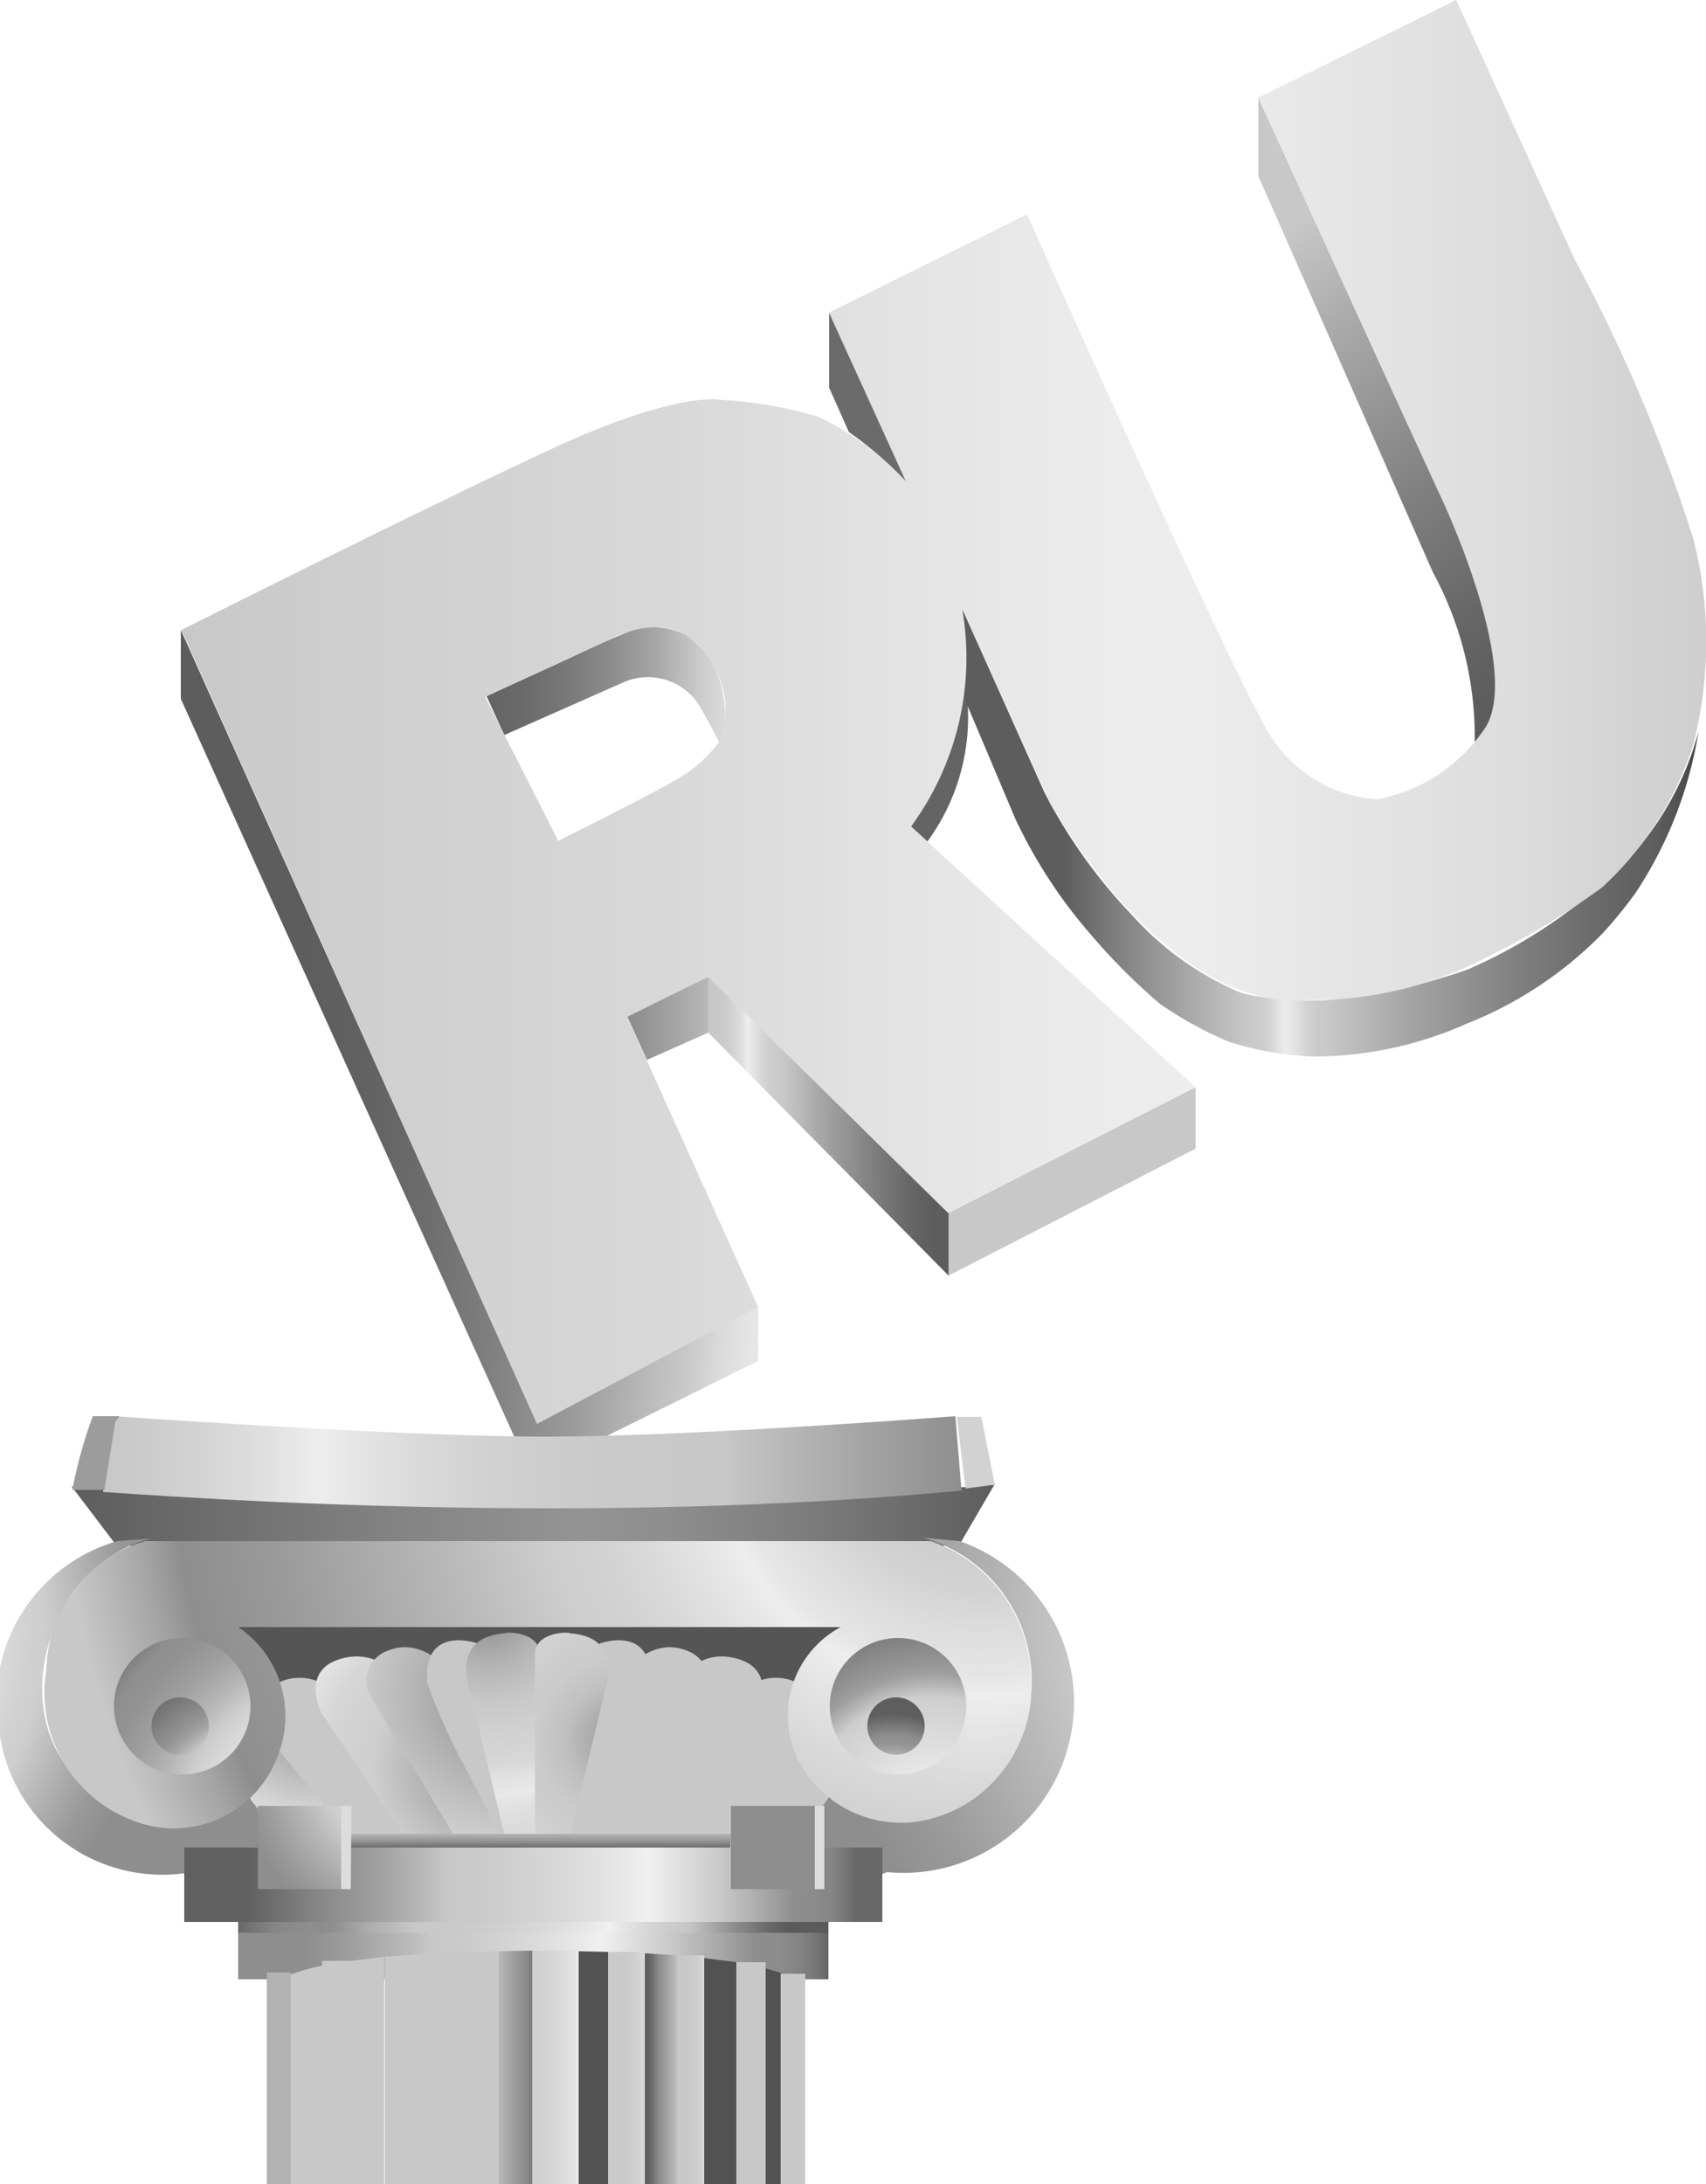 <svg xmlns="http://www.w3.org/2000/svg" xmlns:xlink="http://www.w3.org/1999/xlink" viewBox="0 0 25 32"><defs><style>.cls-1{fill:#646464;}.cls-2{fill:url(#Безымянный_градиент_103);}.cls-3{fill:url(#Безымянный_градиент_99);}.cls-4{fill:url(#Безымянный_градиент_101);}.cls-5{fill:url(#Безымянный_градиент_100);}.cls-6{fill:url(#Безымянный_градиент_99-2);}.cls-7{fill:#6b6b6b;}.cls-8{fill:url(#Безымянный_градиент_98);}.cls-9{fill:url(#Безымянный_градиент_97);}.cls-10{fill:url(#Безымянный_градиент_96);}.cls-11{fill:url(#Безымянный_градиент_95);}.cls-12{fill:#d2d2d2;}.cls-13{fill:url(#Безымянный_градиент_94);}.cls-14{fill:#9c9c9c;}.cls-15{fill:url(#Безымянный_градиент_93);}.cls-16{fill:url(#Безымянный_градиент_92);}.cls-17{fill:#555;}.cls-18{fill:url(#Безымянный_градиент_91);}.cls-19{fill:url(#Безымянный_градиент_90);}.cls-20{fill:url(#Безымянный_градиент_84);}.cls-21{fill:url(#Безымянный_градиент_84-2);}.cls-22{fill:url(#Безымянный_градиент_84-3);}.cls-23{fill:url(#Безымянный_градиент_82);}.cls-24{fill:url(#Безымянный_градиент_84-4);}.cls-25{fill:url(#Безымянный_градиент_84-5);}.cls-26{fill:url(#Безымянный_градиент_82-2);}.cls-27{fill:url(#Безымянный_градиент_82-3);}.cls-28{fill:url(#Безымянный_градиент_81);}.cls-29{fill:url(#Безымянный_градиент_80);}.cls-30{fill:url(#Безымянный_градиент_74);}.cls-31{fill:url(#Безымянный_градиент_74-2);}.cls-32{fill:url(#Безымянный_градиент_74-3);}.cls-33{fill:url(#Безымянный_градиент_74-4);}.cls-34{fill:url(#Безымянный_градиент_74-5);}.cls-35{fill:#b2b2b2;}.cls-36{fill:url(#Безымянный_градиент_74-6);}.cls-37{fill:url(#Безымянный_градиент_73);}.cls-38{fill:url(#Безымянный_градиент_65);}.cls-39{fill:url(#Безымянный_градиент_65-2);}.cls-40{fill:url(#Безымянный_градиент_64);}.cls-41{fill:url(#Безымянный_градиент_62);}.cls-42{fill:url(#Безымянный_градиент_62-2);}.cls-43{fill:url(#Безымянный_градиент_67);}.cls-44{fill:url(#Безымянный_градиент_65-3);}.cls-45{fill:url(#Безымянный_градиент_65-4);}.cls-46{fill:url(#Безымянный_градиент_64-2);}.cls-47{fill:url(#Безымянный_градиент_62-3);}.cls-48{fill:url(#Безымянный_градиент_62-4);}.cls-49{fill:url(#Безымянный_градиент_61);}.cls-50{fill:url(#Безымянный_градиент_60);}.cls-51{fill:url(#Безымянный_градиент_59);}.cls-52{fill:url(#Безымянный_градиент_58);}.cls-53{fill:url(#Безымянный_градиент_57);}.cls-54{fill:url(#Безымянный_градиент_56);}.cls-55{fill:url(#Безымянный_градиент_55);}.cls-56{fill:url(#Безымянный_градиент_53);}.cls-57{fill:url(#Безымянный_градиент_53-2);}.cls-58{fill:#ddd;}</style><linearGradient id="Безымянный_градиент_103" x1="15.64" y1="17.63" x2="4.3" y2="18.67" gradientTransform="matrix(1, 0, 0, -1, 0, 34)" gradientUnits="userSpaceOnUse"><stop offset="0" stop-color="#c8c8c8"/><stop offset="0.05" stop-color="#cbcbcb"/><stop offset="0.13" stop-color="#d2d2d2"/><stop offset="0.22" stop-color="#ddd"/><stop offset="0.33" stop-color="#ededed"/><stop offset="0.35" stop-color="#ebebeb"/><stop offset="0.38" stop-color="#e5e5e5"/><stop offset="0.42" stop-color="#dadada"/><stop offset="0.45" stop-color="#ccc"/><stop offset="0.46" stop-color="#c8c8c8"/><stop offset="0.5" stop-color="#bcbcbc"/><stop offset="0.6" stop-color="#9a9a9a"/><stop offset="0.71" stop-color="gray"/><stop offset="0.81" stop-color="#6d6d6d"/><stop offset="0.91" stop-color="#616161"/><stop offset="1" stop-color="#5d5d5d"/></linearGradient><linearGradient id="Безымянный_градиент_99" x1="15.32" y1="23.91" x2="5.81" y2="23.97" gradientTransform="matrix(1, 0, 0, -1, 0, 34)" gradientUnits="userSpaceOnUse"><stop offset="0" stop-color="#c8c8c8"/><stop offset="0.07" stop-color="#cdcdcd"/><stop offset="0.2" stop-color="#d9d9d9"/><stop offset="0.36" stop-color="#ebebeb"/><stop offset="0.38" stop-color="#ededed"/><stop offset="0.41" stop-color="#ececec"/><stop offset="0.44" stop-color="#e8e8e8"/><stop offset="0.47" stop-color="#e1e1e1"/><stop offset="0.5" stop-color="#d8d8d8"/><stop offset="0.53" stop-color="#ccc"/><stop offset="0.54" stop-color="#c8c8c8"/><stop offset="0.54" stop-color="#c7c7c7"/><stop offset="0.6" stop-color="#a7a7a7"/><stop offset="0.67" stop-color="#8c8c8c"/><stop offset="0.74" stop-color="#787878"/><stop offset="0.81" stop-color="#696969"/><stop offset="0.9" stop-color="#606060"/><stop offset="1" stop-color="#5d5d5d"/></linearGradient><linearGradient id="Безымянный_градиент_101" x1="16.24" y1="19.08" x2="5.43" y2="19.08" gradientTransform="matrix(1, 0, 0, -1, 0, 34)" gradientUnits="userSpaceOnUse"><stop offset="0" stop-color="#c8c8c8"/><stop offset="0.51" stop-color="#c7c7c7"/><stop offset="0.51" stop-color="#c8c8c8"/><stop offset="0.58" stop-color="#a7a7a7"/><stop offset="0.65" stop-color="#8c8c8c"/><stop offset="0.72" stop-color="#787878"/><stop offset="0.8" stop-color="#696969"/><stop offset="0.89" stop-color="#606060"/><stop offset="1" stop-color="#5d5d5d"/></linearGradient><linearGradient id="Безымянный_градиент_100" x1="10.15" y1="17.49" x2="13.67" y2="17.5" gradientTransform="matrix(1, 0, 0, -1, 0, 34)" gradientUnits="userSpaceOnUse"><stop offset="0.1" stop-color="#c8c8c8"/><stop offset="0.13" stop-color="#cacaca"/><stop offset="0.15" stop-color="#cecece"/><stop offset="0.18" stop-color="#d6d6d6"/><stop offset="0.21" stop-color="#e0e0e0"/><stop offset="0.23" stop-color="#ededed"/><stop offset="0.26" stop-color="#e1e1e1"/><stop offset="0.29" stop-color="#d7d7d7"/><stop offset="0.32" stop-color="#cecece"/><stop offset="0.35" stop-color="#cacaca"/><stop offset="0.38" stop-color="#c8c8c8"/><stop offset="0.52" stop-color="#a9a9a9"/><stop offset="0.74" stop-color="#818181"/><stop offset="0.9" stop-color="#676767"/><stop offset="1" stop-color="#5d5d5d"/></linearGradient><linearGradient id="Безымянный_градиент_99-2" x1="439.42" y1="16.69" x2="934.95" y2="16.69" xlink:href="#Безымянный_градиент_99"/><linearGradient id="Безымянный_градиент_98" x1="14.22" y1="36.8" x2="22.39" y2="24.15" gradientTransform="matrix(1, 0, 0, -1, 0, 34)" gradientUnits="userSpaceOnUse"><stop offset="0.2" stop-color="#ededed"/><stop offset="0.23" stop-color="#ececec"/><stop offset="0.26" stop-color="#e8e8e8"/><stop offset="0.28" stop-color="#e1e1e1"/><stop offset="0.3" stop-color="#d8d8d8"/><stop offset="0.32" stop-color="#ccc"/><stop offset="0.33" stop-color="#c8c8c8"/><stop offset="0.51" stop-color="#c8c8c8"/><stop offset="0.61" stop-color="#acacac"/><stop offset="0.79" stop-color="#818181"/><stop offset="0.92" stop-color="#676767"/><stop offset="1" stop-color="#5d5d5d"/></linearGradient><linearGradient id="Безымянный_градиент_97" x1="14.84" y1="21.8" x2="25.58" y2="21.8" gradientTransform="matrix(1, 0, 0, -1, 0, 34)" gradientUnits="userSpaceOnUse"><stop offset="0.07" stop-color="#5d5d5d"/><stop offset="0.15" stop-color="#838383"/><stop offset="0.27" stop-color="#b4b4b4"/><stop offset="0.32" stop-color="#c8c8c8"/><stop offset="0.33" stop-color="#c9c9c9"/><stop offset="0.34" stop-color="#cdcdcd"/><stop offset="0.35" stop-color="#d4d4d4"/><stop offset="0.36" stop-color="#dedede"/><stop offset="0.37" stop-color="#eaeaea"/><stop offset="0.37" stop-color="#ededed"/><stop offset="0.39" stop-color="#dfdfdf"/><stop offset="0.4" stop-color="#d3d3d3"/><stop offset="0.42" stop-color="#c8c8c8"/><stop offset="0.42" stop-color="#cbcbcb"/><stop offset="0.55" stop-color="#a2a2a2"/><stop offset="0.7" stop-color="#7d7d7d"/><stop offset="0.82" stop-color="#666"/><stop offset="0.88" stop-color="#5d5d5d"/><stop offset="0.97" stop-color="#383838"/></linearGradient><linearGradient id="Безымянный_градиент_96" x1="2.66" y1="23.57" x2="25" y2="23.57" gradientTransform="matrix(1, 0, 0, -1, 0, 34)" gradientUnits="userSpaceOnUse"><stop offset="0" stop-color="#c8c8c8"/><stop offset="0.1" stop-color="#cecece"/><stop offset="0.32" stop-color="#d8d8d8"/><stop offset="0.47" stop-color="#e3e3e3"/><stop offset="0.59" stop-color="#ebebeb"/><stop offset="0.66" stop-color="#ededed"/><stop offset="0.8" stop-color="#e2e2e2"/><stop offset="0.87" stop-color="#ddd"/><stop offset="0.91" stop-color="#d8d8d8"/><stop offset="1" stop-color="#cecece"/></linearGradient><linearGradient id="Безымянный_градиент_95" x1="1.05" y1="11.81" x2="14.58" y2="11.81" gradientTransform="matrix(1, 0, 0, -1, 0, 34)" gradientUnits="userSpaceOnUse"><stop offset="0" stop-color="#5d5d5d"/><stop offset="0.36" stop-color="#848484"/><stop offset="0.55" stop-color="#949494"/><stop offset="0.65" stop-color="#8d8d8d"/><stop offset="0.8" stop-color="#7c7c7c"/><stop offset="0.99" stop-color="#5f5f5f"/><stop offset="1" stop-color="#5d5d5d"/></linearGradient><linearGradient id="Безымянный_градиент_94" x1="1.56" y1="12.59" x2="14.17" y2="12.59" gradientTransform="matrix(1, 0, 0, -1, 0, 34)" gradientUnits="userSpaceOnUse"><stop offset="0" stop-color="#c8c8c8"/><stop offset="0.04" stop-color="#cbcbcb"/><stop offset="0.1" stop-color="#d2d2d2"/><stop offset="0.17" stop-color="#ddd"/><stop offset="0.25" stop-color="#ededed"/><stop offset="0.29" stop-color="#e5e5e5"/><stop offset="0.36" stop-color="#dadada"/><stop offset="0.43" stop-color="#d2d2d2"/><stop offset="0.51" stop-color="#cdcdcd"/><stop offset="0.59" stop-color="#c9c9c9"/><stop offset="0.72" stop-color="#c8c8c8"/><stop offset="0.73" stop-color="#c4c4c4"/><stop offset="0.91" stop-color="#9e9e9e"/><stop offset="1" stop-color="#8e8e8e"/></linearGradient><radialGradient id="Безымянный_градиент_93" cx="-333.64" cy="285.84" r="1" gradientTransform="matrix(7.76, 0, 0, -7.78, 2585.38, 2247.73)" gradientUnits="userSpaceOnUse"><stop offset="0" stop-color="#c8c8c8"/><stop offset="0.11" stop-color="#c9c9c9"/><stop offset="0.2" stop-color="#cdcdcd"/><stop offset="0.28" stop-color="#d3d3d3"/><stop offset="0.35" stop-color="#dbdbdb"/><stop offset="0.42" stop-color="#e6e6e6"/><stop offset="0.43" stop-color="#e7e7e7"/><stop offset="0.43" stop-color="#e4e4e4"/><stop offset="0.49" stop-color="#d8d8d8"/><stop offset="0.53" stop-color="#d1d1d1"/><stop offset="0.56" stop-color="#cecece"/><stop offset="0.62" stop-color="#b9b9b9"/><stop offset="0.71" stop-color="#9a9a9a"/><stop offset="0.77" stop-color="#8e8e8e"/></radialGradient><radialGradient id="Безымянный_градиент_92" cx="-335.32" cy="287.1" r="1" gradientTransform="matrix(8.03, 0, 0, -8.05, 2711.99, 2335.08)" gradientUnits="userSpaceOnUse"><stop offset="0" stop-color="#c8c8c8"/><stop offset="0.07" stop-color="#c9c9c9"/><stop offset="0.13" stop-color="#cdcdcd"/><stop offset="0.18" stop-color="#d3d3d3"/><stop offset="0.22" stop-color="#dcdcdc"/><stop offset="0.27" stop-color="#e6e6e6"/><stop offset="0.29" stop-color="#ededed"/><stop offset="0.32" stop-color="#e4e4e4"/><stop offset="0.36" stop-color="#d8d8d8"/><stop offset="0.4" stop-color="#d1d1d1"/><stop offset="0.42" stop-color="#cecece"/><stop offset="0.56" stop-color="#b9b9b9"/><stop offset="0.78" stop-color="#9a9a9a"/><stop offset="0.9" stop-color="#8e8e8e"/></radialGradient><linearGradient id="Безымянный_градиент_91" x1="12.54" y1="6.39" x2="3.62" y2="6.39" gradientTransform="matrix(1, 0, 0, -1, 0, 34)" gradientUnits="userSpaceOnUse"><stop offset="0" stop-color="#686868"/><stop offset="0.02" stop-color="#787878"/><stop offset="0.04" stop-color="#858585"/><stop offset="0.07" stop-color="#8c8c8c"/><stop offset="0.1" stop-color="#8e8e8e"/><stop offset="0.16" stop-color="#acacac"/><stop offset="0.22" stop-color="#c8c8c8"/><stop offset="0.34" stop-color="#f0f0f0"/><stop offset="0.37" stop-color="#eaeaea"/><stop offset="0.46" stop-color="#dbdbdb"/><stop offset="0.55" stop-color="#d1d1d1"/><stop offset="0.62" stop-color="#cacaca"/><stop offset="0.67" stop-color="#c8c8c8"/><stop offset="0.7" stop-color="#bcbcbc"/><stop offset="0.8" stop-color="#9b9b9b"/><stop offset="0.86" stop-color="#8e8e8e"/><stop offset="0.92" stop-color="#7a7a7a"/><stop offset="1" stop-color="#606060"/></linearGradient><linearGradient id="Безымянный_градиент_90" x1="12.1" y1="5.38" x2="3.45" y2="5.38" gradientTransform="matrix(1, 0, 0, -1, 0, 34)" gradientUnits="userSpaceOnUse"><stop offset="0" stop-color="#686868"/><stop offset="0.02" stop-color="#787878"/><stop offset="0.05" stop-color="#858585"/><stop offset="0.08" stop-color="#8c8c8c"/><stop offset="0.12" stop-color="#8e8e8e"/><stop offset="0.19" stop-color="#acacac"/><stop offset="0.26" stop-color="#c8c8c8"/><stop offset="0.38" stop-color="#f0f0f0"/><stop offset="0.41" stop-color="#eaeaea"/><stop offset="0.49" stop-color="#dbdbdb"/><stop offset="0.56" stop-color="#d1d1d1"/><stop offset="0.62" stop-color="#cacaca"/><stop offset="0.67" stop-color="#c8c8c8"/><stop offset="0.7" stop-color="#bcbcbc"/><stop offset="0.82" stop-color="#9b9b9b"/><stop offset="0.88" stop-color="#8e8e8e"/></linearGradient><linearGradient id="Безымянный_градиент_84" x1="7.08" y1="3.71" x2="8.16" y2="3.71" gradientTransform="matrix(1, 0, 0, -1, 0, 34)" gradientUnits="userSpaceOnUse"><stop offset="0.12" stop-color="#c8c8c8"/><stop offset="0.19" stop-color="#bcbcbc"/><stop offset="0.43" stop-color="#9b9b9b"/><stop offset="0.55" stop-color="#8e8e8e"/><stop offset="0.76" stop-color="#6d6d6d"/><stop offset="0.94" stop-color="#525252"/></linearGradient><linearGradient id="Безымянный_градиент_84-2" x1="122.75" y1="3.71" x2="117" y2="3.71" xlink:href="#Безымянный_градиент_84"/><linearGradient id="Безымянный_градиент_84-3" x1="123.66" y1="3.7" x2="132.65" y2="3.7" xlink:href="#Безымянный_градиент_84"/><linearGradient id="Безымянный_градиент_82" x1="10.07" y1="3.69" x2="9.19" y2="3.69" gradientTransform="matrix(1, 0, 0, -1, 0, 34)" gradientUnits="userSpaceOnUse"><stop offset="0.12" stop-color="#c8c8c8"/><stop offset="0.18" stop-color="#bcbcbc"/><stop offset="0.37" stop-color="#9b9b9b"/><stop offset="0.47" stop-color="#8e8e8e"/><stop offset="0.54" stop-color="#787878"/><stop offset="0.61" stop-color="#676767"/><stop offset="0.7" stop-color="#5c5c5c"/><stop offset="0.8" stop-color="#545454"/><stop offset="0.94" stop-color="#525252"/></linearGradient><linearGradient id="Безымянный_градиент_84-4" x1="103.13" y1="3.66" x2="110.86" y2="3.66" xlink:href="#Безымянный_градиент_84"/><linearGradient id="Безымянный_градиент_84-5" x1="88.69" y1="3.6" x2="96.54" y2="3.6" xlink:href="#Безымянный_градиент_84"/><linearGradient id="Безымянный_градиент_82-2" x1="79.41" y1="3.58" x2="76.76" y2="3.58" xlink:href="#Безымянный_градиент_82"/><linearGradient id="Безымянный_градиент_82-3" x1="151.23" y1="3.19" x2="145.23" y2="3.21" xlink:href="#Безымянный_градиент_82"/><linearGradient id="Безымянный_градиент_81" x1="7.45" y1="3.71" x2="11.24" y2="3.71" gradientTransform="matrix(1, 0, 0, -1, 0, 34)" gradientUnits="userSpaceOnUse"><stop offset="0" stop-color="#c8c8c8"/><stop offset="0.05" stop-color="#cacaca"/><stop offset="0.11" stop-color="#cfcfcf"/><stop offset="0.18" stop-color="#d7d7d7"/><stop offset="0.25" stop-color="#e3e3e3"/><stop offset="0.29" stop-color="#ededed"/><stop offset="0.31" stop-color="#e8e8e8"/><stop offset="0.34" stop-color="#dedede"/><stop offset="0.37" stop-color="#d6d6d6"/><stop offset="0.41" stop-color="#d0d0d0"/><stop offset="0.46" stop-color="#cbcbcb"/><stop offset="0.53" stop-color="#c9c9c9"/><stop offset="0.72" stop-color="#c8c8c8"/><stop offset="0.73" stop-color="#c4c4c4"/><stop offset="0.91" stop-color="#9e9e9e"/><stop offset="1" stop-color="#8e8e8e"/></linearGradient><linearGradient id="Безымянный_градиент_80" x1="8.57" y1="3.7" x2="12.72" y2="3.7" gradientTransform="matrix(1, 0, 0, -1, 0, 34)" gradientUnits="userSpaceOnUse"><stop offset="0" stop-color="#c8c8c8"/><stop offset="0.11" stop-color="#c9c9c9"/><stop offset="0.15" stop-color="#cbcbcb"/><stop offset="0.18" stop-color="#d0d0d0"/><stop offset="0.2" stop-color="#d6d6d6"/><stop offset="0.22" stop-color="#dedede"/><stop offset="0.24" stop-color="#e8e8e8"/><stop offset="0.25" stop-color="#ededed"/><stop offset="0.27" stop-color="#e8e8e8"/><stop offset="0.3" stop-color="#dedede"/><stop offset="0.34" stop-color="#d6d6d6"/><stop offset="0.38" stop-color="#d0d0d0"/><stop offset="0.43" stop-color="#cbcbcb"/><stop offset="0.51" stop-color="#c9c9c9"/><stop offset="0.72" stop-color="#c8c8c8"/><stop offset="0.73" stop-color="#c4c4c4"/><stop offset="0.91" stop-color="#9e9e9e"/><stop offset="1" stop-color="#8e8e8e"/></linearGradient><linearGradient id="Безымянный_градиент_74" x1="9.93" y1="3.67" x2="10.57" y2="3.67" gradientTransform="matrix(1, 0, 0, -1, 0, 34)" gradientUnits="userSpaceOnUse"><stop offset="0" stop-color="#c8c8c8"/><stop offset="0.25" stop-color="#c9c9c9"/><stop offset="0.39" stop-color="#ccc"/><stop offset="0.5" stop-color="#d1d1d1"/><stop offset="0.59" stop-color="#d8d8d8"/><stop offset="0.68" stop-color="#e1e1e1"/><stop offset="0.75" stop-color="#ececec"/><stop offset="0.76" stop-color="#ededed"/></linearGradient><linearGradient id="Безымянный_градиент_74-2" x1="120.37" y1="3.69" x2="129.14" y2="3.69" xlink:href="#Безымянный_градиент_74"/><linearGradient id="Безымянный_градиент_74-3" x1="33.71" y1="3.64" x2="39.11" y2="3.64" xlink:href="#Безымянный_градиент_74"/><linearGradient id="Безымянный_градиент_74-4" x1="77.56" y1="3.63" x2="82.39" y2="3.63" xlink:href="#Безымянный_градиент_74"/><linearGradient id="Безымянный_градиент_74-5" x1="141.1" y1="3.71" x2="152.36" y2="3.71" xlink:href="#Безымянный_градиент_74"/><linearGradient id="Безымянный_градиент_74-6" x1="69.92" y1="3.54" x2="74.18" y2="3.54" xlink:href="#Безымянный_градиент_74"/><linearGradient id="Безымянный_градиент_73" x1="3.49" y1="5.76" x2="12.14" y2="5.76" gradientTransform="matrix(1, 0, 0, -1, 0, 34)" gradientUnits="userSpaceOnUse"><stop offset="0" stop-color="#686868"/><stop offset="0.03" stop-color="#787878"/><stop offset="0.06" stop-color="#858585"/><stop offset="0.1" stop-color="#8c8c8c"/><stop offset="0.16" stop-color="#8e8e8e"/><stop offset="0.22" stop-color="#acacac"/><stop offset="0.3" stop-color="#c8c8c8"/><stop offset="0.36" stop-color="#c9c9c9"/><stop offset="0.42" stop-color="#cdcdcd"/><stop offset="0.48" stop-color="#d4d4d4"/><stop offset="0.54" stop-color="#ddd"/><stop offset="0.6" stop-color="#e9e9e9"/><stop offset="0.63" stop-color="#f0f0f0"/><stop offset="0.64" stop-color="#eaeaea"/><stop offset="0.68" stop-color="#dbdbdb"/><stop offset="0.71" stop-color="#d1d1d1"/><stop offset="0.74" stop-color="#cacaca"/><stop offset="0.76" stop-color="#c8c8c8"/><stop offset="0.84" stop-color="#8d8d8d"/><stop offset="0.9" stop-color="#686868"/><stop offset="0.93" stop-color="#5b5b5b"/></linearGradient><radialGradient id="Безымянный_градиент_65" cx="-303.33" cy="259.9" r="1" gradientTransform="matrix(4.81, 0, 0, -4.58, 1463.62, 1215.51)" gradientUnits="userSpaceOnUse"><stop offset="0" stop-color="#8e8e8e"/><stop offset="0.27" stop-color="#cecece"/><stop offset="0.27" stop-color="#cfcfcf"/><stop offset="0.32" stop-color="#d8d8d8"/><stop offset="0.37" stop-color="#e1e1e1"/><stop offset="0.43" stop-color="#e9e9e9"/><stop offset="0.47" stop-color="#e3e3e3"/><stop offset="0.51" stop-color="#dfdfdf"/><stop offset="0.54" stop-color="#ddd"/><stop offset="0.65" stop-color="#d4d4d4"/><stop offset="0.85" stop-color="#c8c8c8"/></radialGradient><radialGradient id="Безымянный_градиент_65-2" cx="-381.32" cy="321.89" gradientTransform="matrix(228.15, 0, 0, -259.94, 87505.46, 84984.27)" xlink:href="#Безымянный_градиент_65"/><radialGradient id="Безымянный_градиент_64" cx="-330.61" cy="281.5" r="1" gradientTransform="matrix(7.31, 0, 0, -6.96, 2423.82, 1985.12)" gradientUnits="userSpaceOnUse"><stop offset="0" stop-color="#8e8e8e"/><stop offset="0.08" stop-color="#a8a8a8"/><stop offset="0.22" stop-color="#cecece"/><stop offset="0.32" stop-color="#d6d6d6"/><stop offset="0.38" stop-color="#e3e3e3"/><stop offset="0.43" stop-color="#e9e9e9"/><stop offset="0.46" stop-color="#e3e3e3"/><stop offset="0.49" stop-color="#dfdfdf"/><stop offset="0.51" stop-color="#ddd"/><stop offset="0.63" stop-color="#d4d4d4"/><stop offset="0.85" stop-color="#c8c8c8"/></radialGradient><radialGradient id="Безымянный_градиент_62" cx="-334.69" cy="284.74" r="1" gradientTransform="matrix(7.93, 0, 0, -7.55, 2661.48, 2174.63)" gradientUnits="userSpaceOnUse"><stop offset="0" stop-color="#8e8e8e"/><stop offset="0.28" stop-color="#cecece"/><stop offset="0.29" stop-color="#cfcfcf"/><stop offset="0.39" stop-color="#d8d8d8"/><stop offset="0.42" stop-color="#e1e1e1"/><stop offset="0.47" stop-color="#e9e9e9"/><stop offset="0.49" stop-color="#e3e3e3"/><stop offset="0.52" stop-color="#dfdfdf"/><stop offset="0.54" stop-color="#ddd"/><stop offset="0.65" stop-color="#d4d4d4"/><stop offset="0.85" stop-color="#c8c8c8"/></radialGradient><radialGradient id="Безымянный_градиент_62-2" cx="-379.79" cy="321.89" gradientTransform="matrix(119.16, 0, 0, -261.09, 45591.12, 85527.26)" xlink:href="#Безымянный_градиент_62"/><radialGradient id="Безымянный_градиент_67" cx="-317.93" cy="271.46" r="1" gradientTransform="matrix(5.89, 0, 0, -5.61, 1879.76, 1546.57)" gradientUnits="userSpaceOnUse"><stop offset="0" stop-color="#8e8e8e"/><stop offset="0.02" stop-color="#949494"/><stop offset="0.13" stop-color="#b4b4b4"/><stop offset="0.22" stop-color="#c7c7c7"/><stop offset="0.28" stop-color="#cecece"/><stop offset="0.29" stop-color="#cfcfcf"/><stop offset="0.39" stop-color="#d8d8d8"/><stop offset="0.42" stop-color="#e1e1e1"/><stop offset="0.47" stop-color="#e9e9e9"/><stop offset="0.49" stop-color="#e3e3e3"/><stop offset="0.52" stop-color="#dfdfdf"/><stop offset="0.54" stop-color="#ddd"/><stop offset="0.65" stop-color="#d4d4d4"/><stop offset="0.85" stop-color="#c8c8c8"/></radialGradient><radialGradient id="Безымянный_градиент_65-3" cx="-386.28" cy="325.44" gradientTransform="matrix(-116.87, 0, 0, 118.25, -46128.45, -37554.95)" xlink:href="#Безымянный_градиент_65"/><radialGradient id="Безымянный_градиент_65-4" cx="-384.66" cy="324.16" gradientTransform="matrix(-230.43, 0, 0, 249.54, -89965.38, -79631.74)" xlink:href="#Безымянный_градиент_65"/><radialGradient id="Безымянный_градиент_64-2" cx="-384.59" cy="324.06" gradientTransform="matrix(-241.13, 0, 0, 273.36, -94135.7, -87208.63)" xlink:href="#Безымянный_градиент_64"/><radialGradient id="Безымянный_градиент_62-3" cx="-384.75" cy="323.96" gradientTransform="matrix(-219.26, 0, 0, 301.51, -85554.95, -96303.05)" xlink:href="#Безымянный_градиент_62"/><radialGradient id="Безымянный_градиент_62-4" cx="-386.18" cy="324.15" gradientTransform="matrix(-120.36, 0, 0, 250.64, -47282.43, -79819.87)" xlink:href="#Безымянный_градиент_62"/><radialGradient id="Безымянный_градиент_61" cx="-448.07" cy="374.54" r="1" gradientTransform="matrix(-5.89, 0, 0, 5.61, -2630.01, -2075.67)" gradientUnits="userSpaceOnUse"><stop offset="0" stop-color="#8e8e8e"/><stop offset="0.02" stop-color="#979797"/><stop offset="0.09" stop-color="#afafaf"/><stop offset="0.15" stop-color="#c1c1c1"/><stop offset="0.22" stop-color="#cbcbcb"/><stop offset="0.28" stop-color="#cecece"/><stop offset="0.29" stop-color="#cfcfcf"/><stop offset="0.39" stop-color="#d8d8d8"/><stop offset="0.42" stop-color="#e1e1e1"/><stop offset="0.47" stop-color="#e9e9e9"/><stop offset="0.49" stop-color="#e3e3e3"/><stop offset="0.52" stop-color="#dfdfdf"/><stop offset="0.54" stop-color="#ddd"/><stop offset="0.65" stop-color="#d4d4d4"/><stop offset="0.85" stop-color="#c8c8c8"/></radialGradient><linearGradient id="Безымянный_градиент_60" x1="7.86" y1="7.38" x2="7.86" y2="6.83" gradientTransform="matrix(1, 0, 0, -1, 0, 34)" gradientUnits="userSpaceOnUse"><stop offset="0" stop-color="#c8c8c8"/><stop offset="0.19" stop-color="#c5c5c5"/><stop offset="0.34" stop-color="#bdbdbd"/><stop offset="0.48" stop-color="#b0b0b0"/><stop offset="0.6" stop-color="#9c9c9c"/><stop offset="0.67" stop-color="#909090"/><stop offset="0.69" stop-color="#8a8a8a"/><stop offset="0.83" stop-color="#6a6a6a"/><stop offset="0.9" stop-color="#5d5d5d"/></linearGradient><radialGradient id="Безымянный_градиент_59" cx="-354.94" cy="302.09" r="1" gradientTransform="matrix(13.65, 0, 0, -13.82, 4859.31, 4195.75)" gradientUnits="userSpaceOnUse"><stop offset="0" stop-color="#c8c8c8"/><stop offset="0.07" stop-color="#c9c9c9"/><stop offset="0.13" stop-color="#cdcdcd"/><stop offset="0.18" stop-color="#d3d3d3"/><stop offset="0.22" stop-color="#dcdcdc"/><stop offset="0.27" stop-color="#e6e6e6"/><stop offset="0.29" stop-color="#ededed"/><stop offset="0.33" stop-color="#e4e4e4"/><stop offset="0.39" stop-color="#d8d8d8"/><stop offset="0.44" stop-color="#d1d1d1"/><stop offset="0.48" stop-color="#cecece"/><stop offset="0.59" stop-color="#b9b9b9"/><stop offset="0.77" stop-color="#9a9a9a"/><stop offset="0.87" stop-color="#8e8e8e"/><stop offset="0.91" stop-color="#a5a5a5"/><stop offset="0.99" stop-color="#c8c8c8"/></radialGradient><radialGradient id="Безымянный_градиент_58" cx="-455.81" cy="267.75" r="1" gradientTransform="matrix(-1.35, -5.02, -5.16, 1.38, 771.44, -2630.65)" gradientUnits="userSpaceOnUse"><stop offset="0" stop-color="#c8c8c8"/><stop offset="0.08" stop-color="#c9c9c9"/><stop offset="0.14" stop-color="#cdcdcd"/><stop offset="0.2" stop-color="#d3d3d3"/><stop offset="0.25" stop-color="#dcdcdc"/><stop offset="0.3" stop-color="#e6e6e6"/><stop offset="0.33" stop-color="#ededed"/><stop offset="0.42" stop-color="#dcdcdc"/><stop offset="0.49" stop-color="#cecece"/><stop offset="0.56" stop-color="#b4b4b4"/><stop offset="0.64" stop-color="#9f9f9f"/><stop offset="0.71" stop-color="#939393"/><stop offset="0.77" stop-color="#8e8e8e"/><stop offset="0.89" stop-color="#5e5e5e"/></radialGradient><radialGradient id="Безымянный_градиент_57" cx="-249.73" cy="222.66" r="1" gradientTransform="matrix(2.87, 0, 0, -2.88, 720.57, 668)" gradientUnits="userSpaceOnUse"><stop offset="0" stop-color="#c8c8c8"/><stop offset="0.07" stop-color="#c9c9c9"/><stop offset="0.14" stop-color="#cdcdcd"/><stop offset="0.2" stop-color="#d4d4d4"/><stop offset="0.26" stop-color="#ddd"/><stop offset="0.31" stop-color="#e9e9e9"/><stop offset="0.33" stop-color="#ededed"/><stop offset="0.42" stop-color="#dcdcdc"/><stop offset="0.49" stop-color="#cecece"/><stop offset="0.53" stop-color="#bbb"/><stop offset="0.58" stop-color="#a3a3a3"/><stop offset="0.63" stop-color="#949494"/><stop offset="0.66" stop-color="#8e8e8e"/><stop offset="0.89" stop-color="#5e5e5e"/></radialGradient><radialGradient id="Безымянный_градиент_56" cx="-283.06" cy="247.76" r="1" gradientTransform="matrix(3.83, 0, 0, -3.84, 1097.79, 978.14)" gradientUnits="userSpaceOnUse"><stop offset="0" stop-color="#c8c8c8"/><stop offset="0.03" stop-color="#c9c9c9"/><stop offset="0.06" stop-color="#cdcdcd"/><stop offset="0.09" stop-color="#d3d3d3"/><stop offset="0.11" stop-color="#dcdcdc"/><stop offset="0.13" stop-color="#e6e6e6"/><stop offset="0.14" stop-color="#ededed"/><stop offset="0.33" stop-color="#dcdcdc"/><stop offset="0.49" stop-color="#cecece"/><stop offset="0.54" stop-color="#b4b4b4"/><stop offset="0.58" stop-color="#9f9f9f"/><stop offset="0.63" stop-color="#939393"/><stop offset="0.66" stop-color="#8e8e8e"/><stop offset="0.89" stop-color="#5e5e5e"/></radialGradient><radialGradient id="Безымянный_градиент_55" cx="-182.43" cy="172" r="1" gradientTransform="matrix(1.91, 0, 0, -1.91, 361.52, 355.02)" gradientUnits="userSpaceOnUse"><stop offset="0.02" stop-color="#ededed"/><stop offset="0.19" stop-color="#dcdcdc"/><stop offset="0.34" stop-color="#cecece"/><stop offset="0.4" stop-color="#b4b4b4"/><stop offset="0.46" stop-color="#9f9f9f"/><stop offset="0.51" stop-color="#939393"/><stop offset="0.56" stop-color="#8e8e8e"/><stop offset="0.73" stop-color="#5e5e5e"/></radialGradient><radialGradient id="Безымянный_градиент_53" cx="-253.82" cy="225.75" r="1" gradientTransform="matrix(2.96, 0, 0, -2.97, 757.46, 696.32)" gradientUnits="userSpaceOnUse"><stop offset="0" stop-color="#c8c8c8"/><stop offset="0.07" stop-color="#c9c9c9"/><stop offset="0.13" stop-color="#cdcdcd"/><stop offset="0.18" stop-color="#d3d3d3"/><stop offset="0.22" stop-color="#dcdcdc"/><stop offset="0.27" stop-color="#e6e6e6"/><stop offset="0.29" stop-color="#ededed"/><stop offset="0.33" stop-color="#e4e4e4"/><stop offset="0.39" stop-color="#d8d8d8"/><stop offset="0.44" stop-color="#d1d1d1"/><stop offset="0.48" stop-color="#cecece"/><stop offset="0.6" stop-color="#b9b9b9"/><stop offset="0.8" stop-color="#9a9a9a"/><stop offset="0.9" stop-color="#8e8e8e"/></radialGradient><radialGradient id="Безымянный_градиент_53-2" cx="-377.76" cy="319.05" r="1" gradientTransform="matrix(73.08, 0, 0, -73.24, 27821.6, 23835.33)" xlink:href="#Безымянный_градиент_53"/></defs><title>рунет</title><g id="Слой_2" data-name="Слой 2"><g id="Слой_1-2" data-name="Слой 1"><path class="cls-1" d="M13.59,12.33a3.08,3.08,0,0,0,.54-2.41,4.54,4.54,0,0,1-.78,2.19Z"/><path class="cls-2" d="M2.65,10.24,7.78,21.59l3.33-1.65v-.8L7.87,20.86,2.65,9.23Z"/><path class="cls-3" d="M7.39,10.77,9.13,10a.89.89,0,0,1,1.12.34c.38.67.28.56.28.56s.18-.22.05-.8a1.27,1.27,0,0,0-.53-.8,1.11,1.11,0,0,0-.74-.08c-.34.12-1,.44-1,.44l-1.18.54Z"/><path class="cls-4" d="M10.38,14.31v.82l-.9.4-.29-.64Z"/><path class="cls-5" d="M10.38,14.31v.82l3.52,3.56v-.92Z"/><path class="cls-6" d="M13.9,18.69v-.92l3.62-1.84v.9Z"/><path class="cls-7" d="M12.15,4.58v1.1l.29.65a5.42,5.42,0,0,1,.84.73Z"/><path class="cls-8" d="M18.44,1.43V2.58L21,8.39a5.05,5.05,0,0,1,.61,2.53,1.17,1.17,0,0,0,.33-.87,7.43,7.43,0,0,0-.54-2.17C21,7.05,19.3,3.31,19.3,3.31Z"/><path class="cls-9" d="M14.11,10.18,14.88,12A7.33,7.33,0,0,0,16,13.71a8.88,8.88,0,0,0,1,1,5.57,5.57,0,0,0,1,.55,4.52,4.52,0,0,0,1.26.22A5.5,5.5,0,0,0,21.49,15a5.73,5.73,0,0,0,2-1.33,6.62,6.62,0,0,0,.48-.59,6,6,0,0,0,.92-2.36,4.46,4.46,0,0,1-1,1.84,7.51,7.51,0,0,1-2.37,1.64,8.3,8.3,0,0,1-2.15.46c-1.05,0-1.29-.16-1.29-.16a4.44,4.44,0,0,1-1.48-1.08,7.71,7.71,0,0,1-1.29-1.8L14.1,8.92A7,7,0,0,1,14.11,10.18Z"/><path class="cls-10" d="M24.81,7.88a23.87,23.87,0,0,0-1.73-4.07L21.34,0l-2.9,1.43,2.67,5.84s1.18,2.48.67,3.37a2.44,2.44,0,0,1-1.59,1.07,1.93,1.93,0,0,1-.94-.3,2,2,0,0,1-.68-.71c-.59-1-3.52-7.56-3.52-7.56l-2.9,1.44,1.13,2.48A4.25,4.25,0,0,0,12,6.11a5.94,5.94,0,0,0-1.43-.25s-.61-.15-2.47.71S2.66,9.23,2.66,9.23L7.87,20.86l3.24-1.71L9.19,14.9l1.19-.59,3.51,3.46,3.63-1.84-4.17-3.82a4.17,4.17,0,0,0,.75-3.19l1.29,2.85s1.66,3,3.69,2.88a5.52,5.52,0,0,0,2.7-.62A11.22,11.22,0,0,0,23.48,13a4.85,4.85,0,0,0,1.33-2.08A6.06,6.06,0,0,0,24.81,7.88Zm-14.28,3a1.92,1.92,0,0,1-.58.52c-.36.22-1.77.92-1.77.92L7.11,10.21l1.8-.83s.95-.55,1.44.22A1.3,1.3,0,0,1,10.53,10.91Z"/><path class="cls-11" d="M14.21,21.78a56.51,56.51,0,0,1-6.06.29c-3.77,0-6.71-.28-7.1-.29l.66.87H14.05l.53-.91Z"/><path class="cls-12" d="M14.52,21.76l0-.05,0,.05h.06l-.2-1-.36,0,.13,1.05Z"/><path class="cls-13" d="M14,20.75c-1.06.08-4.19.3-6,.3s-5.18-.22-6.33-.3l0,.11-.15,1,.15-1-.16,1c1,.07,3.53.24,6.58.24s5.15-.18,6-.26Z"/><path class="cls-14" d="M1.75,20.75l-.39,0a6.75,6.75,0,0,0-.3,1.08h0l0,0,0,0,.47,0,.16-1Z"/><path class="cls-15" d="M1.72,22.58A2.45,2.45,0,0,0,0,25.44a2.41,2.41,0,0,0,2.75,2s.92.39,1.25,0a1.15,1.15,0,0,0,.19-1l-.46-.25a1.75,1.75,0,0,1-2.38.06c-1.37-1-.67-3.35.88-3.71Z"/><path class="cls-16" d="M14.06,22.58A2.5,2.5,0,0,1,13,27.43s-.91.39-1.25,0a1.17,1.17,0,0,1-.18-1l.46-.25a1.74,1.74,0,0,0,2.38.06,2.18,2.18,0,0,0-.89-3.71Z"/><path class="cls-17" d="M13,23.64H2.59v2.72H13Z"/><path class="cls-18" d="M12.93,27.07H2.7v1.09H12.93Z"/><path class="cls-19" d="M12.14,28.19H3.49V29h8.65Z"/><path class="cls-20" d="M7.31,28.59V32H7.8V28.58Z"/><path class="cls-21" d="M8.48,28.59V32h.43V28.6Z"/><path class="cls-22" d="M6.17,28.63V32h.54V28.6Z"/><path class="cls-23" d="M9.45,28.62V32h.48V28.65Z"/><path class="cls-24" d="M5.15,28.73V32h.48V28.67Z"/><path class="cls-25" d="M4.26,28.93V32h.46V28.8A3.47,3.47,0,0,0,4.26,28.93Z"/><path class="cls-26" d="M11.22,28.84V32h.23V28.91Z"/><path class="cls-27" d="M10.32,28.69V32h.47V28.75Z"/><path class="cls-28" d="M7.92,28.58H7.8V32h.68V28.58Z"/><path class="cls-29" d="M8.91,28.6V32h.54V28.6Z"/><path class="cls-30" d="M9.93,28.65V32h.39V28.65Z"/><path class="cls-31" d="M5.64,28.67V32h.53V28.63Z"/><path class="cls-32" d="M4.72,28.73V32h.43V28.73Z"/><path class="cls-33" d="M10.79,28.75V32h.43V28.75Z"/><path class="cls-34" d="M6.71,28.6V32h.6V28.59Z"/><path class="cls-35" d="M3.91,28.9V32h.35V28.9Z"/><path class="cls-36" d="M11.44,28.92h0V32h.36V28.92Z"/><path class="cls-37" d="M12.14,28.16H3.49v.16h8.65Z"/><path class="cls-38" d="M5.28,27.07H4.22l-.63-.81a1.19,1.19,0,0,0,.42-1Z"/><path class="cls-39" d="M5.26,27.07,4.08,25.64a1.56,1.56,0,0,0,0-.57A2.22,2.22,0,0,0,4,24.7a.71.71,0,0,1,.78,0,16.82,16.82,0,0,1,1.41,2.37Z"/><path class="cls-40" d="M6,27l-1.29-1.9s-.34-.66.34-.81,1,.6,1,.6L6.9,27Z"/><path class="cls-41" d="M6.67,26.92l-1.2-2a.47.47,0,0,1,.23-.74c.57-.22,1,.44,1,.44l.63,2.29Z"/><path class="cls-42" d="M7,24.08s-.81-.29-.74.58a9.15,9.15,0,0,0,.58,1.28l.49.94h.23s0-2.23,0-2.23A7.46,7.46,0,0,0,7,24.08Z"/><path class="cls-43" d="M7.91,24.24V27H7.42l-.53-2.21s-.32-.8.51-.86C7.4,23.91,7.91,23.9,7.91,24.24Z"/><path class="cls-44" d="M10.52,27.07h1.06l.63-.81a1.16,1.16,0,0,1-.42-1Z"/><path class="cls-45" d="M10.49,27.07l1.18-1.43a1.56,1.56,0,0,1,0-.57,2.22,2.22,0,0,1,.09-.37.71.71,0,0,0-.78,0,16.82,16.82,0,0,0-1.41,2.37Z"/><path class="cls-46" d="M9.8,27l1.29-1.9s.34-.66-.34-.81-.95.6-.95.6L8.88,27Z"/><path class="cls-47" d="M9.08,26.92l1.2-2a.47.47,0,0,0-.23-.74c-.57-.22-1,.44-1,.44l-.62,2.29Z"/><path class="cls-48" d="M8.79,24.08s.8-.29.73.58A8,8,0,0,1,9,25.94l-.49.94H8.23s0-2.23,0-2.23A6,6,0,0,1,8.79,24.08Z"/><path class="cls-49" d="M7.84,24.24V27h.49l.53-2.21s.32-.8-.51-.86C8.35,23.91,7.84,23.9,7.84,24.24Z"/><path class="cls-50" d="M10.71,26.87H5v.2h5.7Z"/><path class="cls-51" d="M2.13,22.58H13.64a2.19,2.19,0,0,1,1.47,2,2,2,0,0,1-1.47,2.07,1.7,1.7,0,0,1-1.8-.63,1.47,1.47,0,0,1,.48-2.18H3.49a1.57,1.57,0,0,1,.59,1.86,1.62,1.62,0,0,1-2.06,1A2,2,0,0,1,.68,24.46,2,2,0,0,1,2.13,22.58Z"/><path class="cls-52" d="M2.67,26a1,1,0,1,0-1-1A1,1,0,0,0,2.67,26Z"/><path class="cls-53" d="M2.64,25.71a.42.42,0,1,0-.42-.42A.42.42,0,0,0,2.64,25.71Z"/><path class="cls-54" d="M13.16,26a1,1,0,1,0-1-1A1,1,0,0,0,13.16,26Z"/><path class="cls-55" d="M13.13,25.71a.42.42,0,1,0-.42-.42A.42.42,0,0,0,13.13,25.71Z"/><path class="cls-56" d="M5,26.46H3.78v1.22H5Z"/><path class="cls-57" d="M11.94,26.46H10.71v1.22h1.23Z"/><path class="cls-58" d="M5.15,26.46H5v1.22h.14Z"/><path class="cls-58" d="M12.08,26.46h-.14v1.22h.14Z"/></g></g></svg>